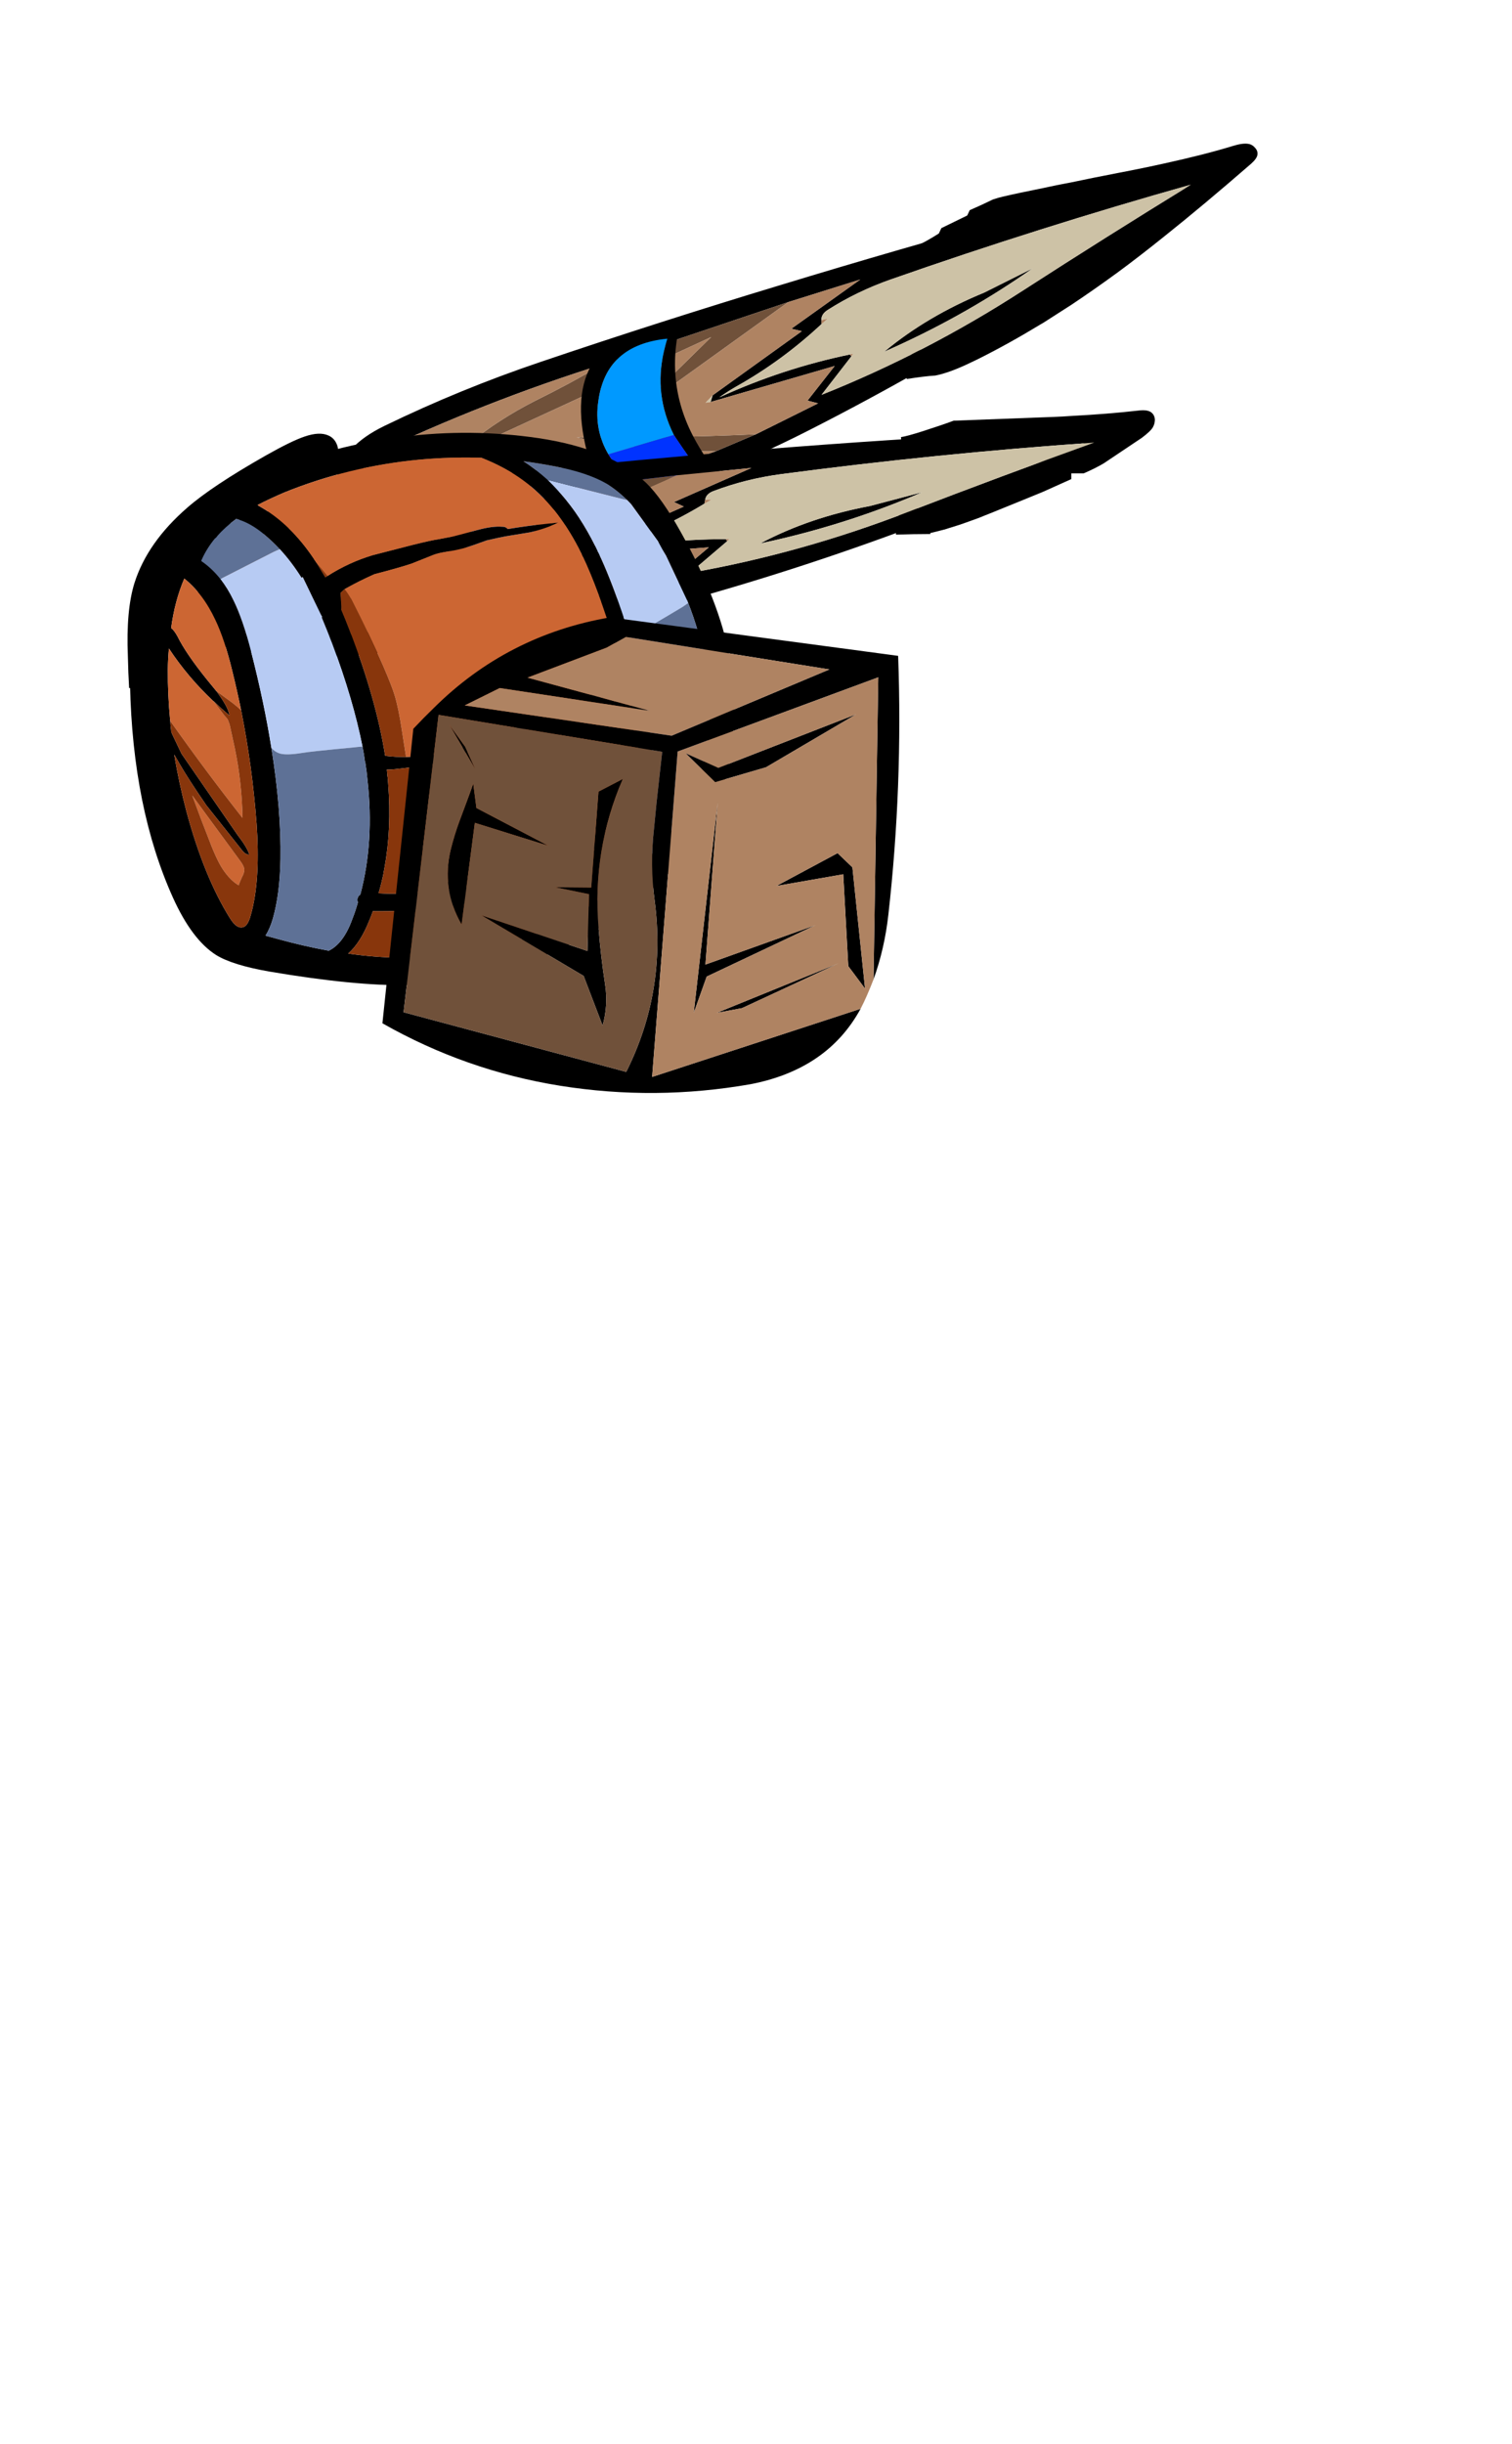 
<svg xmlns="http://www.w3.org/2000/svg" version="1.1" xmlns:xlink="http://www.w3.org/1999/xlink" preserveAspectRatio="none" x="0px" y="0px" width="325px" height="525px" viewBox="0 0 325 525">
<defs>
<g id="Symbol_22_24_Layer1_0_FILL">
<path fill="#000000" stroke="none" d="
M 48.85 -153.85
Q 51.3 -154.1 53.3 -154.35 55.45 -154.6 57.05 -154.9
L 37.6 -146.45
Q 35.55 -145.55 33.85 -144.9 32.05 -144.2 30.7 -143.8 30.05 -143.6 29.6 -143.45 29.1 -143.85 28.5 -144 27.55 -144.3 26.8 -143.85 26.7 -143.8 26.65 -143.75 25.75 -143 25.55 -140.65
L 25.5 -139.65
Q 28.211 -139.747 30.95 -139.75 30.95 -139.828 30.95 -139.9 32 -140.15 33.15 -140.45 34.3 -140.8 35.55 -141.2 36.3 -141.45 38.5 -142.25 39.65 -142.7 41.25 -143.35
L 45.8 -145.2
Q 47.35 -145.85 48.85 -146.45 51.2 -147.5 53.3 -148.45
L 53.3 -149.35 55.25 -149.35
Q 57.1 -150.15 58.45 -150.95
L 64.5 -155
Q 65.95 -156.1 66.25 -156.7 66.55 -157.25 66.55 -157.9 66.5 -158.55 66.05 -158.95 65.45 -159.5 63.9 -159.3 59.05 -158.75 53.3 -158.45 51.95 -158.35 50.6 -158.3
L 34.65 -157.7
Q 32.598 -156.942 29.65 -156 27.11 -155.2 26.3 -155.1 26.316 -154.235 26.65 -153.65 26.8 -153.4 27 -153.2 28 -152.15 30.65 -152.35
L 41.3 -153.2
Q 45.5 -153.5 48.85 -153.85
M 78.85 -201.2
Q 74.45 -199.85 68.05 -198.45 64.7 -197.7 60.75 -196.95 56.6 -196.15 53.3 -195.45 50.85 -195 48.85 -194.55 44.6 -193.7 42.5 -193.2 41.8 -193.05 40.9 -192.75 38.95 -191.8 37.2 -191.05
L 36.8 -190.2 32.7 -188.2 32.3 -187.35
Q 28.55 -184.95 24.1 -183.4 24 -183.35 23.95 -183.3 24.05 -183.25 24.15 -183.2 24.95 -182.85 26.5 -183.25 26.55 -183.25 26.65 -183.3 27.05 -183.4 28.15 -183.8 30 -184.5 33.95 -185.9 35.9 -186.6 38.5 -187.3 42.75 -188.5 48.85 -189.85 50.95 -190.35 53.3 -190.8 53.5 -190.85 53.7 -190.9 62.3 -192.7 68.05 -194.3 71.15 -195.2 73.4 -196
L 68.05 -192.05 68 -192.05
Q 58.55 -185.2 53.3 -181.65 52.55 -181.15 51.9 -180.7 50.35 -179.65 48.85 -178.7 43.85 -175.5 39.3 -173 38.9 -172.8 38.5 -172.55 36.7 -171.6 34.95 -170.75 32.6 -169.55 31.15 -169.3 29.25 -168.9 28.95 -168.8 27.8 -168.35 27.5 -167.5 27.45 -167.35 27.45 -167.15 27.2 -166.45 27.2 -165.25 27.2 -164.764 27.2 -164.3 30.048 -164.752 31.75 -164.85
L 31.75 -164.85
Q 34.05 -165.3 37.45 -166.95 37.95 -167.2 38.5 -167.45 43.4 -169.9 48.5 -173 48.65 -173.1 48.85 -173.2 51.05 -174.6 53.3 -176.05 56.9 -178.45 60.6 -181.15 64 -183.65 68.05 -186.9 74.2 -191.8 81.8 -198.4 82.7 -199.2 82.8 -199.8 82.9 -200.4 82.45 -200.9 82 -201.45 81.35 -201.55 80.45 -201.7 78.85 -201.2
M -63.2 -152.25
Q -62.7 -153 -63.15 -154 -63.55 -154.95 -64.45 -155.35 -65.85 -156 -68.2 -155.2 -70.3 -154.5 -74.45 -152.15 -82.9 -147.35 -86.8 -143.95 -93.15 -138.45 -95.2 -132 -96.55 -127.7 -96.25 -120.4 -96.2 -117.85 -96.05 -115.35
L -90.85 -115.35
Q -91 -118 -91.1 -120.65 -91.3 -126.9 -90.2 -130.3 -88.75 -134.8 -84.45 -138.9 -81.7 -141.5 -75.85 -145.4 -72.55 -147.6 -70.8 -148.6 -67.9 -150.25 -65.35 -151.05 -63.7 -151.55 -63.2 -152.25 Z"/>
</g>

<g id="Symbol_25_0_Layer1_0_FILL">
<path fill="#000000" stroke="none" d="
M -7.8 -64.7
Q -9.2 -46.6 -10.3 -28.5 -11.5 -8.9 -12.15 10.75 -12.85 30.7 -12.9 50.55 -12.95 64 -11.3 77.35 -9.45 92.25 6.7 86.45 8.85 85.75 9.45 83.75 13.85 69.1 12.65 53 13.85 33.3 11.05 13.8 5.3 -26.45 -7.8 -64.7
M -7.35 -6.05
Q -7.55 -31 -6.2 -55.95 -2.75 -40.65 1.05 -25.4 5.5 -7.65 6.4 10.2
L 2.15 3.75 1.8 3.9
Q 0.45 14.7 1.55 25.65 1.1 24.15 0.8 22.6 -0.7 14.4 -4.2 6.6
L -4.8 6.4
Q -5.7 6.15 -6 4.95 -7.3 -0.4 -7.35 -6.05
M -5.05 11.35
L -4.15 9.9 0.9 26.55 1.8 27.2 2.75 6.75 6.55 12.6 7.5 11.15 8.95 22.05 9.45 28.95 9.45 40.7
Q 9.3 57 9.45 73.25 9.6 85.3 -1.25 84.05 -4.15 83.95 -6.5 82.3 -7.45 81.65 -7.55 80.85 -9.85 61.2 -9.35 41.2
L -9.2 10.45 -8.9 -1.5 -5.05 11.35
M 3.15 -1.4
Q 3.05 -2.45 2.95 -3.5 1.7 -16.05 -1.75 -27.9
L -0.6 -19.4
Q 0 -9.65 3.15 -1.4 Z"/>

<path fill="#70513A" stroke="none" d="
M 9.45 73.25
Q 9.3 57 9.45 40.7
L -1.25 84.05
Q 9.6 85.3 9.45 73.25
M 0.25 49.1
Q 1.1 47.75 1.85 46.4 6.45 37.95 9.45 28.95
L 8.95 22.05
Q 4.95 35.75 0.25 49.1
M -9.35 41.2
Q -8.8 44.25 -8.25 47.35 -7.75 50.4 -7.35 53.45 -6.45 59.8 -4.3 65.65 -3.85 66.85 -3.3 68.1
L -7.9 23.8 -0.4 39.45 -9.2 10.45 -9.35 41.2 Z"/>

<path fill="#CDC2A6" stroke="none" d="
M 1.65 28
L 1.8 27.2 0.9 26.55 1.65 28
M -6.2 -55.95
Q -7.55 -31 -7.35 -6.05 -7.3 -0.4 -6 4.95 -5.7 6.15 -4.8 6.4
L -4.7 5.4 -4.2 6.6
Q -0.7 14.4 0.8 22.6 1.1 24.15 1.55 25.65 0.45 14.7 1.8 3.9
L 1.85 3.35 2.15 3.75 6.4 10.2
Q 5.5 -7.65 1.05 -25.4 -2.75 -40.65 -6.2 -55.95
M 2.95 -3.5
Q 3.05 -2.45 3.15 -1.4 0 -9.65 -0.6 -19.4
L -1.75 -27.9
Q 1.7 -16.05 2.95 -3.5 Z"/>

<path fill="#AF8362" stroke="none" d="
M -4.15 9.9
L -5.05 11.35 -8.9 -1.5 -9.2 10.45 -0.4 39.45 -7.9 23.8 -3.3 68.1
Q -3.85 66.85 -4.3 65.65 -6.45 59.8 -7.35 53.45 -7.75 50.4 -8.25 47.35 -8.8 44.25 -9.35 41.2 -9.85 61.2 -7.55 80.85 -7.45 81.65 -6.5 82.3 -4.15 83.95 -1.25 84.05
L 9.45 40.7 9.45 28.95
Q 6.45 37.95 1.85 46.4 1.1 47.75 0.25 49.1 4.95 35.75 8.95 22.05
L 7.5 11.15 6.55 12.6 2.75 6.75 1.8 27.2 1.65 28 0.9 26.55 -4.15 9.9
M 1.8 3.9
L 2.15 3.75 1.85 3.35 1.8 3.9
M -4.8 6.4
L -4.2 6.6 -4.7 5.4 -4.8 6.4 Z"/>
</g>

<g id="Symbol_25_0_Layer0_0_FILL">
<path fill="#000000" stroke="none" d="
M 3.05 48.3
Q 7.25 47.95 10.1 44.95 16.85 37.95 11.25 30.4 9.15 31 7.05 31.4 -3.05 33.3 -11.7 27.65 -11.85 28.05 -11.95 28.5 -16.15 46.8 3.05 48.3
M 4.85 34.4
L 10.65 32.8
Q 10.8 33.65 10.95 34.55 12.35 43.5 4.4 45.2 0 46.1 -4.05 44 -12.15 40 -9.9 30.45 -9.1 31.05 -8.2 31.6 -2.2 35.35 4.85 34.4 Z"/>

<path fill="#0099FF" stroke="none" d="
M 4.4 45.2
L 4.85 34.4
Q -2.2 35.35 -8.2 31.6 -9.1 31.05 -9.9 30.45 -12.15 40 -4.05 44 0 46.1 4.4 45.2 Z"/>

<path fill="#0033FF" stroke="none" d="
M 10.65 32.8
L 4.85 34.4 4.4 45.2
Q 12.35 43.5 10.95 34.55 10.8 33.65 10.65 32.8 Z"/>
</g>

<g id="Symbol_23_0_Layer0_0_FILL">
<path fill="#000000" stroke="none" d="
M 25.9 -37.9
Q 25.55 -39.3 23.3 -40.8 18.8 -43.85 16.45 -45.2 12.5 -47.4 8.95 -48.2 4.25 -49.25 -1.45 -48.25 -5.75 -47.5 -11.65 -45.3 -30 -38.35 -41.2 -27.6 -46.45 -22.55 -47.45 -18.15 -48.1 -15.2 -47.1 -9.3 -44.75 4.2 -41.8 12.1 -38.05 22.2 -31.9 28.95 -29.05 32.4 -25.65 35.5 -19.1 41.45 -11.2 45.2 -5.35 47.95 -0.4 48.55 4.8 49.15 11.1 47.75 18.25 46.2 24.25 42.75 32.05 38.25 40.25 28.9 44.3 24.3 45.75 21.15 48.95 14.1 46.75 2.7 44.65 -7.95 39.75 -17.7 34.85 -27.55 27.6 -35.6 26.8 -36.5 26 -37.3 26 -37.55 25.9 -37.9
M 21.75 -35.05
Q 21.8 -35.4 21.9 -35.75 23.5 -34.25 25.2 -32.4 32.5 -24.15 37.2 -14.05 39.3 -9.5 40.8 -4.8 40.65 -0.65 39.6 2.75 37.8 8.75 32.5 14.45 28.8 18.4 21.85 23.65 19.15 25.7 16.85 27.3
L 16.8 27.25
Q 16.7 27.1 16.6 27
L 16.65 27
Q 16.6 26.95 16.55 26.9 16.25 26.6 15.45 26.2
L 14.95 26 13.4 25.3
Q 12.4 24.85 12.05 24.6 11.25 23.9 10.8 24.1 10.45 24.4 10.9 25.1 11.4 25.9 11.7 26.2 12.25 26.75 13 27.25
L 14.45 28.35
Q 14.65 28.55 14.8 28.7 14.5 28.85 14.25 29.05 13.4 29.6 12.6 30.1 7.4 33.4 2.65 35.35 -0.55 36.65 -3.55 37.4 -10 38.95 -15.8 38.15 -23.35 33.5 -28.65 26.95 -34.65 19.65 -38.05 9.7 -39.4 5.75 -40.25 1.5 -38 2.75 -34.25 2.9 -33.45 2.95 -32.6 2.95 -32.55 3.2 -32.45 3.45 -29.95 10.65 -26.2 17.1 -22.2 23.95 -17.95 27.95 -16.75 29.1 -15.05 30.45 -14 31.4 -12.95 32.05
L -11.5 32.8
Q -10.45 33.55 -9.9 33.4 -13.4 30.5 -16.45 27.15 -19.05 24.3 -20.9 21.4 -21.85 19.9 -23.45 16.9 -25.95 12.1 -27.15 9.5 -28.75 5.95 -29.65 2.85 -28.7 2.8 -27.75 2.7 -27.5 2.65 -27.25 2.65 -27.05 2.6 -26.8 2.6 -26.65 2.55 -26.5 2.55 -26.35 2.5 -26.2 2.5 -26.05 2.45 -25.9 2.45 -25.75 2.4 -25.6 2.4 -19.3 1.4 -12.8 -1.5 -12.35 -1.7 -11.9 -1.9 -11.65 -2.05 -11.4 -2.15 -11.1 -2.3 -10.75 -2.45 -10.55 -1.9 -10.25 -1.25
L -7.95 3.45
Q -7 4.9 -6.85 5.1
L 0.35 13.95 2.15 15.75
Q 2.55 16.05 2.9 16.15 3.3 16.25 3.6 16.05
L 0.1 12.15 -0.65 11.1
Q -1.05 10.65 -1.95 9.75
L -2.6 8.6 -3.6 7.4
Q -4 6.85 -4.6 5.65
L -6 3.9
Q -6.55 3.1 -7.1 1.75 -7.45 0.85 -7.7 0.1 -7.8 -0.1 -7.85 -0.25 -8.15 -1.15 -8.35 -1.75 -8.6 -2.6 -8.75 -3.3 -8.75 -3.4 -8.75 -3.45 -0.75 -7.8 8.1 -15.4 9.45 -16.55 10.7 -17.7 11.15 -17.8 11.75 -18.1 13.05 -18.65 13.2 -18.7 13.5 -18.55 13.85 -18.35 13.9 -18.3 13.95 -18.3 15.85 -16.65 17.75 -14.65 20.05 -11.25 21.3 -9.65
L 23.8 -6.8
Q 24.3 -6.2 24.9 -5.1 25.7 -3.65 25.95 -3.3 26.45 -2.45 28.1 -0.45
L 28.75 0.35
Q 29.8 2 30.35 2.95
L 32.25 6.4
Q 33.65 8.6 35.2 10.1
L 34.45 8.55
Q 33.1 5.7 31.55 2.9 31.6 2.8 31.65 2.65 31.75 2.35 31.6 1.95 31.2 0.45 29.85 -1.5 27.7 -4.65 27.6 -4.8 27.45 -5.05 26.4 -6.85 25.85 -7.9 24.2 -10.4
L 20.5 -15.9
Q 18.15 -19.1 15 -21.55 14.85 -21.7 14.7 -21.8 15.6 -22.9 16.4 -23.9 16.45 -24 16.55 -24.1 16.6 -24.15 16.65 -24.25 16.75 -24.4 16.85 -24.5 20.75 -29.75 21.75 -35.05
M 10.55 -41.15
Q 10.55 -41.2 10.6 -41.2 10.7 -41.2 10.8 -41.2 12.7 -41.05 14.65 -40.35 14.75 -40.25 14.9 -40.2 15.05 -40.15 15.2 -40.1 16.95 -39.4 18.7 -38.2 18.9 -35.95 17.85 -33.15 17.3 -31.65 16.5 -30.1 15.25 -27.7 13.35 -25.3
L 13.4 -25.3
Q 13.45 -25.25 13.55 -25.2
L 9 -20.6
Q 8.8 -20.4 8.65 -20.2 8.55 -20.2 8.5 -20.2 6.95 -18.8 5.15 -17.25 -2.05 -11.2 -8.6 -7.3 -9.45 -6.8 -10.3 -6.35 -10.65 -6.2 -10.9 -6 -12.1 -5.35 -13.3 -4.8 -22.15 -0.5 -30.8 0.2 -30.95 0.1 -31.05 0.05 -31.6 -0.15 -32.1 0.25 -33.5 0.35 -34.85 0.3 -37.25 0.3 -38.95 -0.35 -40.1 -0.8 -40.85 -1.55 -41.5 -5.55 -41.8 -9.8 -41.9 -10.95 -41.95 -11.8 -40.7 -11.5 -39 -11.6 -35 -11.85 -29.75 -13.6 -22.3 -16.1 -13.6 -20.85 -7.25 -24.3 -0.25 -29 4.05 -31.9 6.35 -34.25 7.9 -35.8 8.9 -37.4 10.05 -39.25 10.55 -41.15
M 7.05 -42.8
Q 5.8 -39.2 2.5 -35.95 0.1 -33.55 -4.2 -30.75 -6.85 -29 -9.6 -27.35 -17.3 -22.75 -25.7 -19.05 -26.65 -18.65 -27.6 -18.25 -35 -15.25 -40.2 -15.05 -41.35 -15.05 -41.75 -15.45 -42.6 -16.3 -41.25 -18 -36.45 -24.05 -27.7 -30.1 -23.75 -32.8 -19.75 -35
L -20.9 -33.65
Q -22.65 -31.6 -25.6 -27.55
L -30.45 -19.8
Q -30.95 -19 -30.7 -18.5 -29.75 -19.2 -28.4 -21.3
L -19.25 -33.95 -16.8 -36.4
Q -16.65 -36.5 -16.55 -36.65 -16.45 -36.7 -16.3 -36.75 -15.6 -37.1 -14.9 -37.4 -11.15 -39.15 -7.4 -40.45 -5.8 -41 -4.2 -41.4 -7.45 -37.1 -9.7 -32
L -9.7 -31.95
Q -10.4 -30.4 -11 -28.8 -10.15 -29.3 -9.35 -30.3 -8.95 -30.75 -8.05 -32.05 -8.05 -32.1 -8 -32.15
L -6.85 -34.05
Q -4.05 -38.6 -1.95 -40.75 -1.15 -41.65 -1.05 -42.15 3.25 -43.05 7.05 -42.8
M -12.1 40.25
Q -12.4 40.1 -12.65 39.95 -3.7 40.3 5.75 36.3 13.25 33.2 21.85 26.9 23.55 25.65 25.3 24.25 29.9 20.6 32.75 17.75 36.6 13.95 38.95 10.1 40.1 8.2 41 6.25 41.95 3.95 42.5 1.65 43.05 4.25 43.45 6.95 44.15 11.7 43.6 15 43.2 17.05 42.2 19.2 42 19.6 41.8 20
L 37.8 25.8
Q 37.75 25.9 37.65 26 37.25 26.45 36.8 26.95 36.35 27.45 35.95 27.95
L 30.35 33.5
Q 28.25 35.35 26.05 36.9 26 37.25 25.8 37.55 25.45 38.05 24.45 38.45 23.4 38.85 22.65 39.15 21.35 39.9 20.05 40.55 15.05 43.1 9.8 44.05 4.2 45.05 -1 44.2 -6.05 43.35 -12.1 40.25 Z"/>

<path fill="#B7CBF3" stroke="none" d="
M 42.2 19.2
L 41 6.25
Q 40.1 8.2 38.95 10.1 36.6 13.95 32.75 17.75 29.9 20.6 25.3 24.25 23.55 25.65 21.85 26.9 22.05 27.1 22.3 27.3 24.55 29.3 29.15 33.1 29.65 33.45 30.05 33.75 30.2 33.6 30.35 33.5
L 35.95 27.95
Q 36.35 27.45 36.8 26.95 37.25 26.45 37.65 26 37.75 25.9 37.8 25.8
L 41.8 20
Q 42 19.6 42.2 19.2
M 13.35 -25.3
Q 15.25 -27.7 16.5 -30.1 16.2 -30.45 15.75 -30.9
L 8.9 -37.4
Q 7.9 -35.8 6.35 -34.25 4.05 -31.9 -0.25 -29 -7.25 -24.3 -13.6 -20.85 -14.05 -20.1 -14 -19.2 -13.9 -18.1 -12.75 -16 -12.1 -14.85 -9.25 -8.7 -8.9 -8 -8.6 -7.3 -2.05 -11.2 5.15 -17.25 6.95 -18.8 8.5 -20.2 8.55 -20.2 8.65 -20.2 8.8 -20.4 9 -20.6
L 13.55 -25.2
Q 13.45 -25.25 13.4 -25.3
L 13.35 -25.3 Z"/>

<path fill="#5E7196" stroke="none" d="
M 42.5 1.65
Q 41.95 3.95 41 6.25
L 42.2 19.2
Q 43.2 17.05 43.6 15 44.15 11.7 43.45 6.95 43.05 4.25 42.5 1.65
M -12.65 39.95
Q -12.4 40.1 -12.1 40.25 -6.05 43.35 -1 44.2 4.2 45.05 9.8 44.05 15.05 43.1 20.05 40.55 21.35 39.9 22.65 39.15 23.4 38.85 24.45 38.45 25.45 38.05 25.8 37.55 26 37.25 26.05 36.9 28.25 35.35 30.35 33.5 30.2 33.6 30.05 33.75 29.65 33.45 29.15 33.1 24.55 29.3 22.3 27.3 22.05 27.1 21.85 26.9 13.25 33.2 5.75 36.3 -3.7 40.3 -12.65 39.95
M -41.8 -9.8
Q -41.5 -5.55 -40.85 -1.55 -40.1 -0.8 -38.95 -0.35 -37.25 0.3 -34.85 0.3 -33.5 0.35 -32.1 0.25 -31.6 -0.15 -31.05 0.05 -30.95 0.1 -30.8 0.2 -22.15 -0.5 -13.3 -4.8 -12.1 -5.35 -10.9 -6 -10.65 -6.2 -10.3 -6.35 -9.45 -6.8 -8.6 -7.3 -8.9 -8 -9.25 -8.7 -12.1 -14.85 -12.75 -16 -13.9 -18.1 -14 -19.2 -14.05 -20.1 -13.6 -20.85 -22.3 -16.1 -29.75 -13.6 -35 -11.85 -39 -11.6 -40.7 -11.5 -41.95 -11.8 -41.9 -10.95 -41.8 -9.8
M 10.6 -41.2
Q 10.55 -41.2 10.55 -41.15 10.05 -39.25 8.9 -37.4
L 15.75 -30.9
Q 16.2 -30.45 16.5 -30.1 17.3 -31.65 17.85 -33.15 18.9 -35.95 18.7 -38.2 16.95 -39.4 15.2 -40.1 15.05 -40.15 14.9 -40.2 14.75 -40.25 14.65 -40.35 12.7 -41.05 10.8 -41.2 10.7 -41.2 10.6 -41.2 Z"/>

<path fill="#CC6633" stroke="none" d="
M -4.2 -41.4
Q -5.8 -41 -7.4 -40.45 -11.15 -39.15 -14.9 -37.4 -15 -37.3 -15.1 -37.15 -20.5 -29.5 -25.6 -21.45 -20.25 -23.45 -15.5 -26.35
L -12.35 -28.3
Q -11.85 -28.7 -11.75 -28.8 -11.55 -29 -11.25 -29.6
L -9.7 -31.95 -9.7 -32
Q -7.45 -37.1 -4.2 -41.4
M -24.9 -30.15
Q -28.4 -27.25 -30.1 -25.75 -33.1 -23.25 -34.25 -21.75 -35.6 -19.95 -35.85 -18.45 -35.5 -18.5 -34.45 -18.4 -33.6 -18.25 -33.1 -18.5 -32.65 -18.75 -32.15 -19.5
L -24.9 -30.15
M 2.5 -35.95
Q 5.8 -39.2 7.05 -42.8 3.25 -43.05 -1.05 -42.15 -1.15 -41.65 -1.95 -40.75 -4.05 -38.6 -6.85 -34.05
L -8 -32.15
Q -8.05 -32.1 -8.05 -32.05
L -8.95 -29.05
Q -9.3 -28 -9.6 -27.35 -6.85 -29 -4.2 -30.75 0.1 -33.55 2.5 -35.95
M -7.85 11.1
Q -11.45 6.6 -12.9 4.15 -15.8 5.55 -21.9 7.55 -24.85 8.45 -26.45 8.7 -24.05 13.35 -18.75 21 -15.95 25 -14.6 26.75 -12.2 29.85 -10 32.05 -8.8 33.25 -7.3 34.5 -5.1 34.25 -2.05 33.45 2.5 32.4 4.95 31.55 8.7 30.2 11.3 28.3
L 12.25 27.65 4.45 22.25
Q -1.15 18.35 -3.55 15.95 -4.6 14.95 -7.85 11.1
M 21.9 -35.75
Q 21.8 -35.4 21.75 -35.05 20.75 -29.75 16.85 -24.5 16.75 -24.4 16.65 -24.25 16.6 -24.15 16.55 -24.1 16.45 -24 16.4 -23.9 15.75 -22.75 15 -21.55 18.15 -19.1 20.5 -15.9
L 24.2 -10.4
Q 25.85 -7.9 26.4 -6.85 27.45 -5.05 27.6 -4.8 27.7 -4.65 29.85 -1.5 31.2 0.45 31.6 1.95 31.75 2.35 31.65 2.65 31.6 2.8 31.55 2.9 33.1 5.7 34.45 8.55
L 35.2 10.1
Q 33.65 8.6 32.25 6.4
L 30.35 2.95
Q 29.8 2 28.75 0.35
L 28.1 -0.45
Q 26.45 -2.45 25.95 -3.3 25.7 -3.65 24.9 -5.1 24.3 -6.2 23.8 -6.8
L 21.3 -9.65
Q 20.05 -11.25 17.75 -14.65 15.85 -16.65 13.95 -18.3 13.5 -17.55 12.75 -16.7 8.1 -11.8 4.45 -8.4 1.85 -6 0.8 -5.25 -0.95 -3.95 -4.15 -2.25 -6.45 -1 -7.85 -0.25 -7.8 -0.1 -7.7 0.1 -7.45 0.85 -7.1 1.75 -6.55 3.1 -6 3.9
L -4.6 5.65
Q -4 6.85 -3.6 7.4
L -2.6 8.6 -1.95 9.75
Q -1.05 10.65 -0.65 11.1
L 0.1 12.15 3.6 16.05
Q 3.3 16.25 2.9 16.15 8.15 21.85 14.95 26
L 15.45 26.2
Q 16.25 26.6 16.55 26.9 16.6 26.95 16.65 27 16.8 27.1 16.95 27.2 16.9 27.25 16.85 27.3 19.15 25.7 21.85 23.65 28.8 18.4 32.5 14.45 37.8 8.75 39.6 2.75 40.65 -0.65 40.8 -4.8 39.3 -9.5 37.2 -14.05 32.5 -24.15 25.2 -32.4 23.5 -34.25 21.9 -35.75 Z"/>

<path fill="#88360C" stroke="none" d="
M -41.25 -18
Q -42.6 -16.3 -41.75 -15.45 -41.35 -15.05 -40.2 -15.05 -35 -15.25 -27.6 -18.25 -26.65 -18.65 -25.7 -19.05 -17.3 -22.75 -9.6 -27.35 -9.3 -28 -8.95 -29.05
L -8.05 -32.05
Q -8.95 -30.75 -9.35 -30.3 -10.15 -29.3 -11 -28.8 -10.4 -30.4 -9.7 -31.95
L -11.25 -29.6
Q -11.55 -29 -11.75 -28.8 -11.85 -28.7 -12.35 -28.3
L -15.5 -26.35
Q -20.25 -23.45 -25.6 -21.45 -20.5 -29.5 -15.1 -37.15 -15 -37.3 -14.9 -37.4 -15.6 -37.1 -16.3 -36.75 -16.45 -36.7 -16.55 -36.65 -16.65 -36.5 -16.8 -36.4
L -19.25 -33.95 -28.4 -21.3
Q -29.75 -19.2 -30.7 -18.5 -30.95 -19 -30.45 -19.8
L -25.6 -27.55
Q -22.65 -31.6 -20.9 -33.65
L -19.75 -35
Q -23.75 -32.8 -27.7 -30.1 -36.45 -24.05 -41.25 -18
M -30.1 -25.75
Q -28.4 -27.25 -24.9 -30.15
L -32.15 -19.5
Q -32.65 -18.75 -33.1 -18.5 -33.6 -18.25 -34.45 -18.4 -35.5 -18.5 -35.85 -18.45 -35.6 -19.95 -34.25 -21.75 -33.1 -23.25 -30.1 -25.75
M 16.8 27.25
L 16.85 27.3
Q 16.9 27.25 16.95 27.2 16.8 27.1 16.65 27
L 16.6 27
Q 16.7 27.1 16.8 27.25
M -11.9 -1.9
Q -12.35 -1.7 -12.8 -1.5 -19.3 1.4 -25.6 2.4 -25.75 2.4 -25.9 2.45 -26.05 2.45 -26.2 2.5 -26.35 2.5 -26.5 2.55 -26.65 2.55 -26.8 2.6 -27.05 2.6 -27.25 2.65 -27.5 2.65 -27.75 2.7 -28.7 2.8 -29.65 2.85 -28.75 5.95 -27.15 9.5 -25.95 12.1 -23.45 16.9 -21.85 19.9 -20.9 21.4 -19.05 24.3 -16.45 27.15 -13.4 30.5 -9.9 33.4 -10.45 33.55 -11.5 32.8
L -12.95 32.05
Q -14 31.4 -15.05 30.45 -16.75 29.1 -17.95 27.95 -22.2 23.95 -26.2 17.1 -29.95 10.65 -32.45 3.45 -32.55 3.2 -32.6 2.95 -33.45 2.95 -34.25 2.9 -38 2.75 -40.25 1.5 -39.4 5.75 -38.05 9.7 -34.65 19.65 -28.65 26.95 -23.35 33.5 -15.8 38.15 -10 38.95 -3.55 37.4 -0.55 36.65 2.65 35.35 7.4 33.4 12.6 30.1 13.4 29.6 14.25 29.05 14.5 28.85 14.8 28.7 14.65 28.55 14.45 28.35
L 13 27.25
Q 12.25 26.75 11.7 26.2 11.4 25.9 10.9 25.1 10.45 24.4 10.8 24.1 11.25 23.9 12.05 24.6 12.4 24.85 13.4 25.3
L 14.95 26
Q 8.15 21.85 2.9 16.15 2.55 16.05 2.15 15.75
L 0.35 13.95 -6.85 5.1
Q -7 4.9 -7.95 3.45
L -10.25 -1.25
Q -10.55 -1.9 -10.75 -2.45 -11.1 -2.3 -11.4 -2.15 -11.65 -2.05 -11.9 -1.9
M -12.9 4.15
Q -11.45 6.6 -7.85 11.1 -4.6 14.95 -3.55 15.95 -1.15 18.35 4.45 22.25
L 12.25 27.65 11.3 28.3
Q 8.7 30.2 4.95 31.55 2.5 32.4 -2.05 33.45 -5.1 34.25 -7.3 34.5 -8.8 33.25 -10 32.05 -12.2 29.85 -14.6 26.75 -15.95 25 -18.75 21 -24.05 13.35 -26.45 8.7 -24.85 8.45 -21.9 7.55 -15.8 5.55 -12.9 4.15
M 12.75 -16.7
Q 13.5 -17.55 13.95 -18.3 13.9 -18.3 13.85 -18.35 13.5 -18.55 13.2 -18.7 13.05 -18.65 11.75 -18.1 11.15 -17.8 10.7 -17.7 9.45 -16.55 8.1 -15.4 -0.75 -7.8 -8.75 -3.45 -8.75 -3.4 -8.75 -3.3 -8.6 -2.6 -8.35 -1.75 -8.15 -1.15 -7.85 -0.25 -6.45 -1 -4.15 -2.25 -0.95 -3.95 0.8 -5.25 1.85 -6 4.45 -8.4 8.1 -11.8 12.75 -16.7
M 14.7 -21.8
Q 14.85 -21.7 15 -21.55 15.75 -22.75 16.4 -23.9 15.6 -22.9 14.7 -21.8 Z"/>
</g>

<g id="barren_prop_17_Layer1_0_FILL">
<path fill="#000000" stroke="none" d="
M 83 277.1
L 114.8 288.85 118.85 340.4 85.8 329.6
Q 91.031 339.197 103.25 341.55 118.35 344.2 133.4 341.8 148.4 339.4 161.6 331.9
L 156.7 285.25
Q 155.1 283.55 153.45 281.95 141.8 270.4 125.5 267.6
L 79.85 273.7
Q 79.1 294.3 81.4 314.7 81.995 320.053 83.75 324.95
L 83 277.1
M 115.75 286.35
L 90.75 275.85 123 270.7 126.05 272.4 138.6 277.15 119.25 282.4 143 278.8 148.55 281.55 115.75 286.35
M 117.25 288.9
L 152.7 283.05 158.25 330.15 122.95 339.6
Q 116.55 326.85 118.45 312.45 119.2 306.85 118.55 301.1 118.35 299.05 118.15 297 117.7 292.95 117.25 288.9
M 149.05 316.25
Q 152.3 310.6 150.75 304.3 150.2 302.1 149.45 300.05 148.9 298.55 148.35 297.1 147.75 295.5 147.2 293.95
L 146.7 297.8 135.25 303.8 146.95 300.15 149.05 316.25
M 151 284.6
L 148.55 288 146.9 291.6 151 284.6
M 127.35 295.2
L 123.5 293.2
Q 128.35 304.45 127.35 316.7 127 321.25 126.3 325.8 125.8 329.05 126.7 332.25
L 129.7 324.4 145.9 314.8 129.1 320.45 128.85 311.45 134.2 310.35 128.5 310.4 127.35 295.2
M 110.2 324.5
L 112.25 330.25 108.45 296.85 110.4 322.6 92.95 316.35 110.2 324.5
M 104.6 329.5
L 108.6 330.25 89.3 322.4 104.6 329.5
M 89.45 304.95
L 87.1 307.2 85.1 326.4 87.75 322.85 88.55 308.3 99.15 310.15 89.45 304.95
M 100.8 291.35
L 108.85 293.7 113.5 289.15 108.35 291.45 86.5 282.95 100.8 291.35 Z"/>

<path fill="#70513A" stroke="none" d="
M 152.7 283.05
L 117.25 288.9
Q 117.7 292.95 118.15 297 118.35 299.05 118.55 301.1 119.2 306.85 118.45 312.45 116.55 326.85 122.95 339.6
L 158.25 330.15 152.7 283.05
M 123.5 293.2
L 127.35 295.2 128.5 310.4 134.2 310.35 128.85 311.45 129.1 320.45 145.9 314.8 129.7 324.4 126.7 332.25
Q 125.8 329.05 126.3 325.8 127 321.25 127.35 316.7 128.35 304.45 123.5 293.2
M 148.55 288
L 151 284.6 146.9 291.6 148.55 288
M 150.75 304.3
Q 152.3 310.6 149.05 316.25
L 146.95 300.15 135.25 303.8 146.7 297.8 147.2 293.95
Q 147.75 295.5 148.35 297.1 148.9 298.55 149.45 300.05 150.2 302.1 150.75 304.3 Z"/>

<path fill="#AF8362" stroke="none" d="
M 90.75 275.85
L 115.75 286.35 148.55 281.55 143 278.8 119.25 282.4 138.6 277.15 126.05 272.4 123 270.7 90.75 275.85
M 114.8 288.85
L 83 277.1 83.75 324.95
Q 84.252 326.248 84.8 327.5 85.27 328.587 85.8 329.6
L 118.85 340.4 114.8 288.85
M 108.85 293.7
L 100.8 291.35 86.5 282.95 108.35 291.45 113.5 289.15 108.85 293.7
M 87.1 307.2
L 89.45 304.95 99.15 310.15 88.55 308.3 87.75 322.85 85.1 326.4 87.1 307.2
M 108.6 330.25
L 104.6 329.5 89.3 322.4 108.6 330.25
M 112.25 330.25
L 110.2 324.5 92.95 316.35 110.4 322.6 108.45 296.85 112.25 330.25 Z"/>
</g>
</defs>

<g transform="matrix( 1.356, 0, 0, 1.356, 158,304.2) ">
<g transform="matrix( 1, 0, 0, 1, 0,0) ">
<use xlink:href="#Symbol_22_24_Layer1_0_FILL"/>
</g>

<g transform="matrix( 0.323, 0.947, -0.947, 0.323, 21.3,-171.15) ">
<g transform="matrix( 1, 0, 0, 1, 0,0) ">
<use xlink:href="#Symbol_25_0_Layer1_0_FILL"/>
</g>

<g transform="matrix( 1, 0, 0, 1, 0,0) ">
<use xlink:href="#Symbol_25_0_Layer0_0_FILL"/>
</g>
</g>

<g transform="matrix( 0.123, 0.992, -0.992, 0.123, 2.2,-141.2) ">
<g transform="matrix( 1, 0, 0, 1, 0,0) ">
<use xlink:href="#Symbol_25_0_Layer1_0_FILL"/>
</g>

<g transform="matrix( 1, 0, 0, 1, 0,0) ">
<use xlink:href="#Symbol_25_0_Layer0_0_FILL"/>
</g>
</g>

<g transform="matrix( 0.334, -0.943, 0.943, 0.334, -49.3,-111.75) ">
<g transform="matrix( 1, 0, 0, 1, 0,0) ">
<use xlink:href="#Symbol_23_0_Layer0_0_FILL"/>
</g>
</g>

<g transform="matrix( -1, 0, 0, 1, 105.7,-394.15) ">
<g transform="matrix( 1, 0, 0, 1, 0,0) ">
<use xlink:href="#barren_prop_17_Layer1_0_FILL"/>
</g>
</g>
</g>
</svg>
